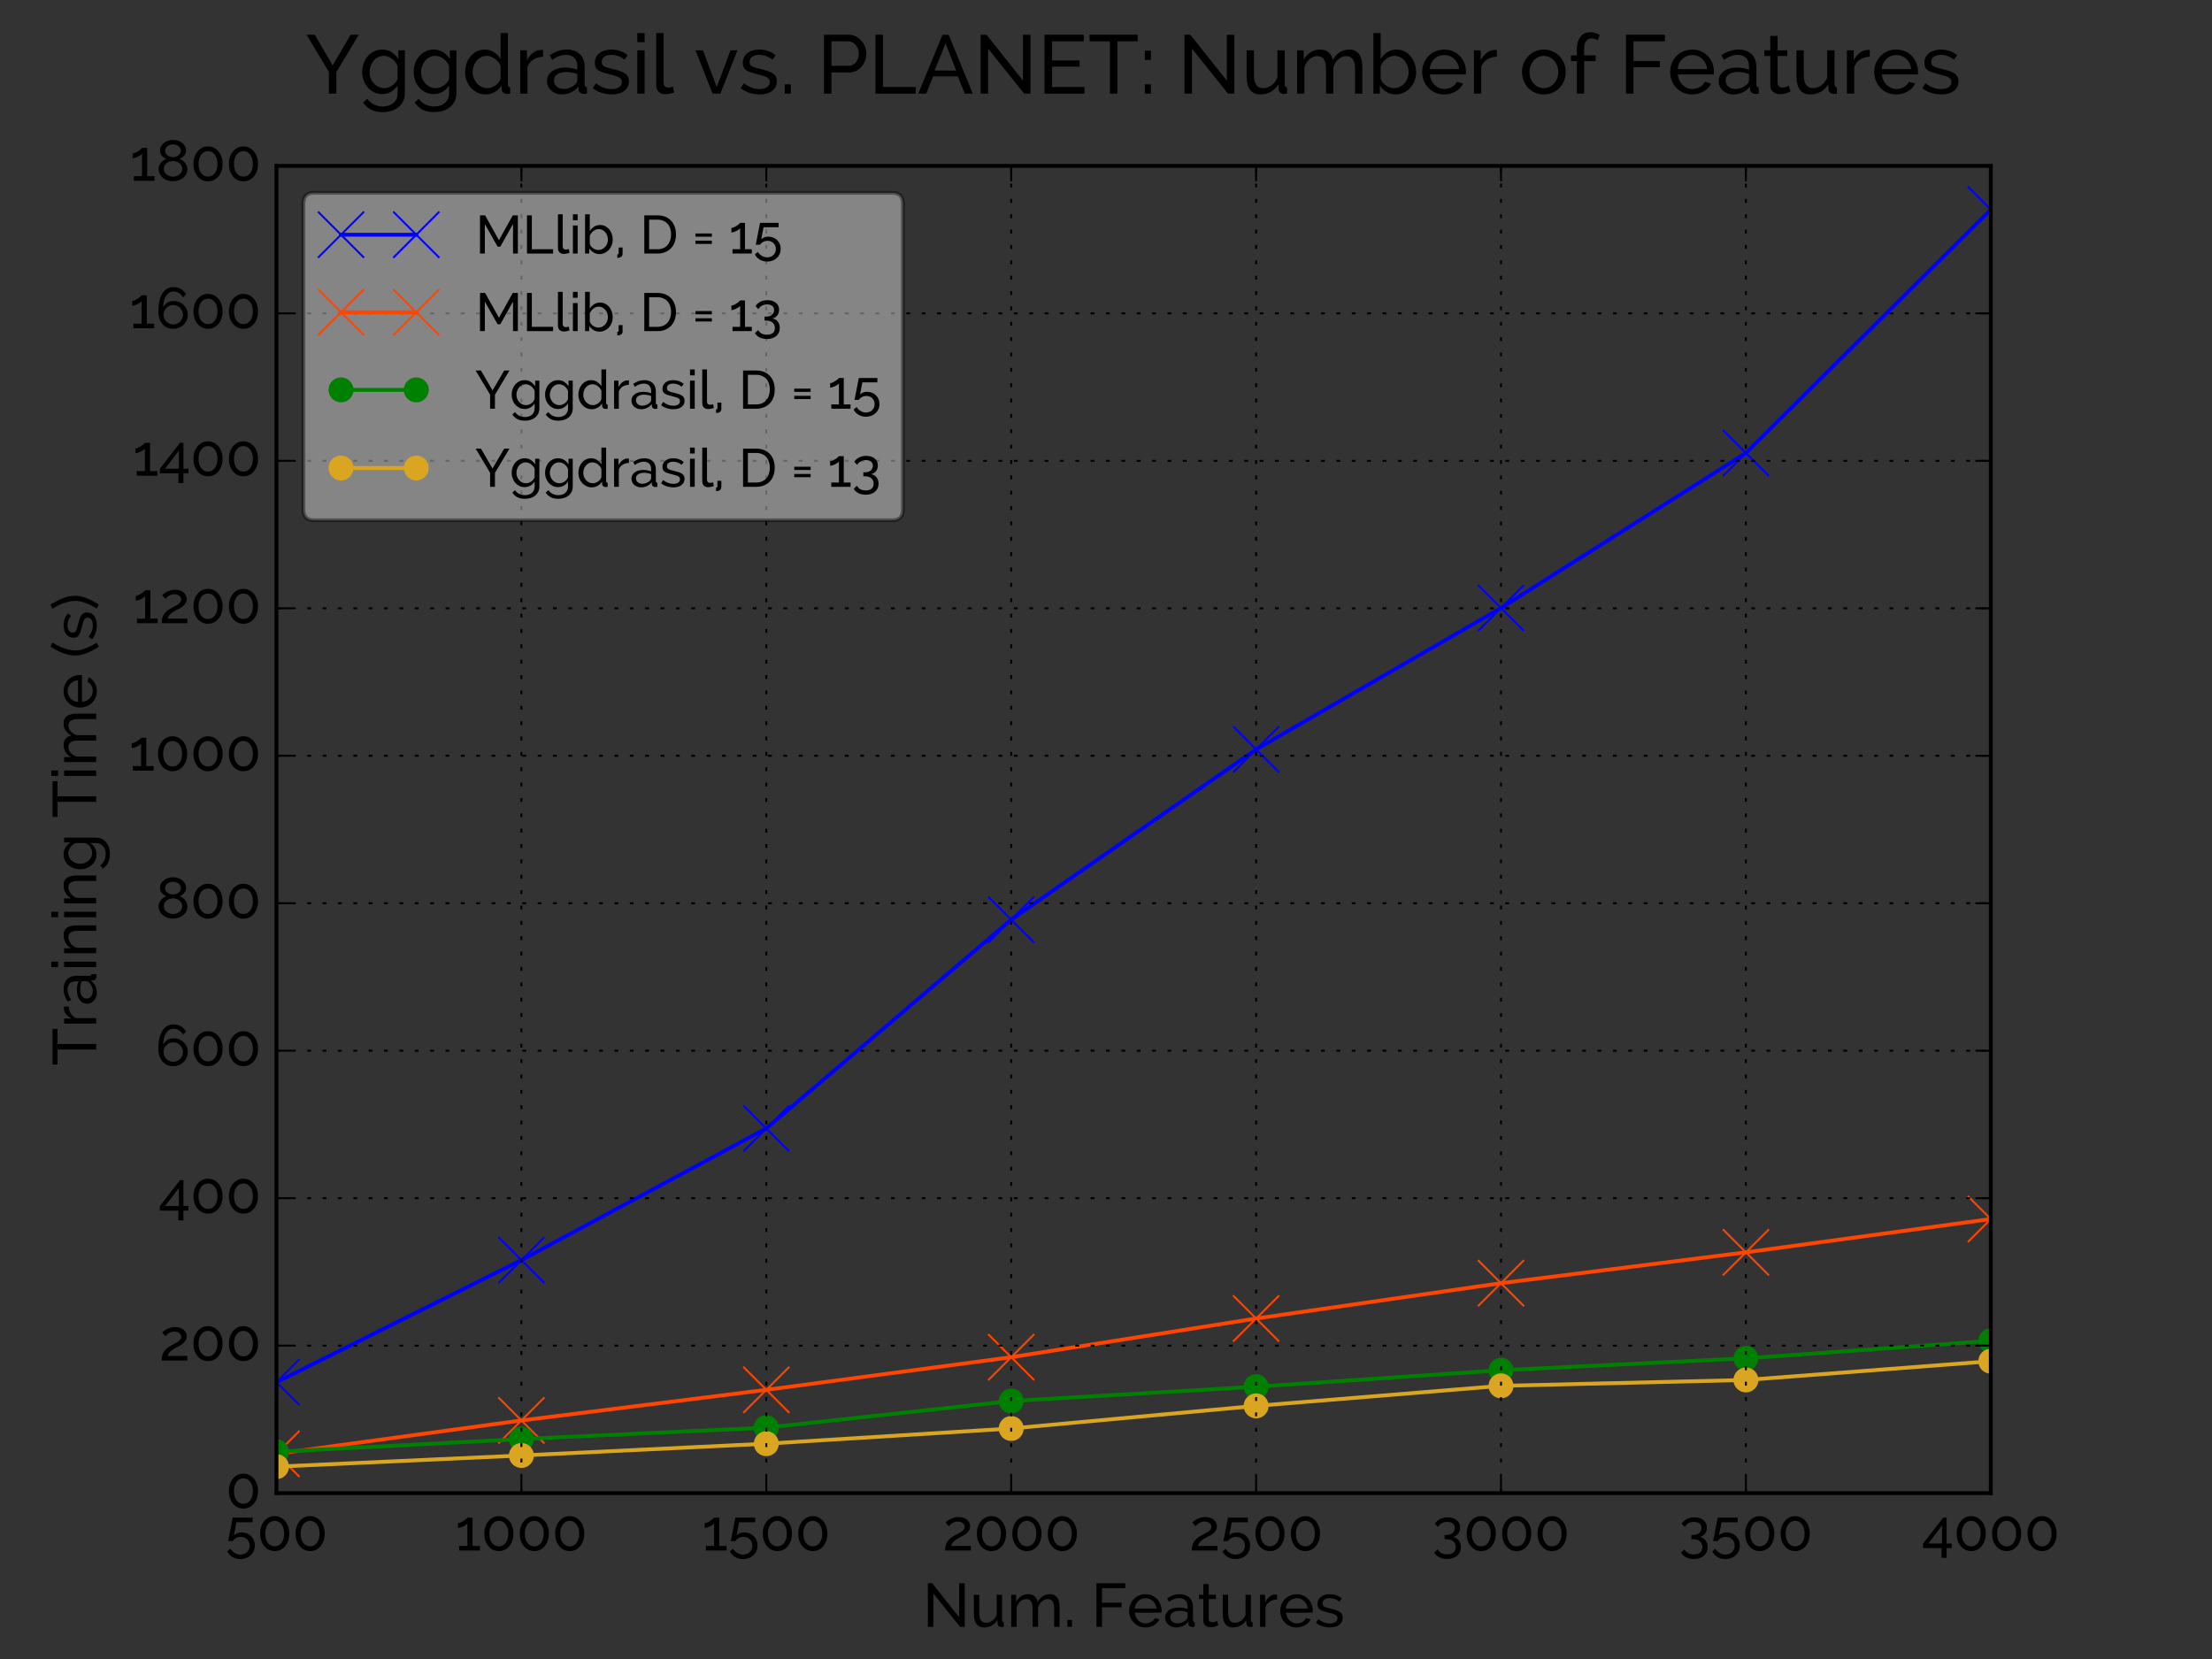 <?xml version="1.0" encoding="utf-8" standalone="no"?>
<!DOCTYPE svg PUBLIC "-//W3C//DTD SVG 1.1//EN"
  "http://www.w3.org/Graphics/SVG/1.1/DTD/svg11.dtd">
<!-- Created with matplotlib (http://matplotlib.org/) -->
<svg height="432pt" version="1.1" viewBox="0 0 576 432" width="576pt" xmlns="http://www.w3.org/2000/svg" xmlns:xlink="http://www.w3.org/1999/xlink">
 <rect x="0" y="0" width="576" height="432" fill="#333333" stroke="none"/>
 <defs>
  <style type="text/css">
*{stroke-linecap:butt;stroke-linejoin:round;stroke-miterlimit:100000;}
  </style>
 </defs>
 <g id="figure_1">
  <g id="patch_1">
   <path d="M 0 432 
L 576 432 
L 576 0 
L 0 0 
L 0 432 
z
" style="fill:none;"/>
  </g>
  <g id="axes_1">
   <g id="patch_2">
    <path d="M 72 388.8 
L 518.4 388.8 
L 518.4 43.2 
L 72 43.2 
L 72 388.8 
z
" style="fill:none;"/>
   </g>
   <g id="line2d_1">
    <path clip-path="url(#pf60389284f)" d="M 72 359.925 
L 135.771 328.137 
L 199.543 293.852 
L 263.314 239.477 
L 327.086 195.15 
L 390.857 158.325 
L 454.629 117.978 
L 518.4 54.578 
" style="fill:none;stroke:#0000ff;stroke-linecap:square;"/>
    <defs>
     <path d="M -6 6 
L 6 -6 
M -6 -6 
L 6 6 
" id="mcd3ffdb09c" style="stroke:#0000ff;stroke-width:0.5;"/>
    </defs>
    <g clip-path="url(#pf60389284f)">
     <use style="fill:#0000ff;stroke:#0000ff;stroke-width:0.5;" x="72.0" xlink:href="#mcd3ffdb09c" y="359.925"/>
     <use style="fill:#0000ff;stroke:#0000ff;stroke-width:0.5;" x="135.771" xlink:href="#mcd3ffdb09c" y="328.137"/>
     <use style="fill:#0000ff;stroke:#0000ff;stroke-width:0.5;" x="199.543" xlink:href="#mcd3ffdb09c" y="293.852"/>
     <use style="fill:#0000ff;stroke:#0000ff;stroke-width:0.5;" x="263.314" xlink:href="#mcd3ffdb09c" y="239.477"/>
     <use style="fill:#0000ff;stroke:#0000ff;stroke-width:0.5;" x="327.086" xlink:href="#mcd3ffdb09c" y="195.15"/>
     <use style="fill:#0000ff;stroke:#0000ff;stroke-width:0.5;" x="390.857" xlink:href="#mcd3ffdb09c" y="158.325"/>
     <use style="fill:#0000ff;stroke:#0000ff;stroke-width:0.5;" x="454.629" xlink:href="#mcd3ffdb09c" y="117.978"/>
     <use style="fill:#0000ff;stroke:#0000ff;stroke-width:0.5;" x="518.4" xlink:href="#mcd3ffdb09c" y="54.578"/>
    </g>
   </g>
   <g id="line2d_2">
    <path clip-path="url(#pf60389284f)" d="M 72 378.575 
L 135.771 369.881 
L 199.543 361.912 
L 263.314 353.41 
L 327.086 343.337 
L 390.857 334.134 
L 454.629 326.106 
L 518.4 317.435 
" style="fill:none;stroke:#ff4500;stroke-linecap:square;"/>
    <defs>
     <path d="M -6 6 
L 6 -6 
M -6 -6 
L 6 6 
" id="m620a446b67" style="stroke:#ff4500;stroke-width:0.5;"/>
    </defs>
    <g clip-path="url(#pf60389284f)">
     <use style="fill:#ff4500;stroke:#ff4500;stroke-width:0.5;" x="72.0" xlink:href="#m620a446b67" y="378.575"/>
     <use style="fill:#ff4500;stroke:#ff4500;stroke-width:0.5;" x="135.771" xlink:href="#m620a446b67" y="369.881"/>
     <use style="fill:#ff4500;stroke:#ff4500;stroke-width:0.5;" x="199.543" xlink:href="#m620a446b67" y="361.912"/>
     <use style="fill:#ff4500;stroke:#ff4500;stroke-width:0.5;" x="263.314" xlink:href="#m620a446b67" y="353.41"/>
     <use style="fill:#ff4500;stroke:#ff4500;stroke-width:0.5;" x="327.086" xlink:href="#m620a446b67" y="343.337"/>
     <use style="fill:#ff4500;stroke:#ff4500;stroke-width:0.5;" x="390.857" xlink:href="#m620a446b67" y="334.134"/>
     <use style="fill:#ff4500;stroke:#ff4500;stroke-width:0.5;" x="454.629" xlink:href="#m620a446b67" y="326.106"/>
     <use style="fill:#ff4500;stroke:#ff4500;stroke-width:0.5;" x="518.4" xlink:href="#m620a446b67" y="317.435"/>
    </g>
   </g>
   <g id="line2d_3">
    <path clip-path="url(#pf60389284f)" d="M 72 378.053 
L 135.771 374.723 
L 199.543 371.753 
L 263.314 364.828 
L 327.086 361.094 
L 390.857 356.81 
L 454.629 353.704 
L 518.4 349.159 
" style="fill:none;stroke:#008000;stroke-linecap:square;"/>
    <defs>
     <path d="M 0 3 
C 0.796 3 1.559 2.684 2.121 2.121 
C 2.684 1.559 3 0.796 3 0 
C 3 -0.796 2.684 -1.559 2.121 -2.121 
C 1.559 -2.684 0.796 -3 0 -3 
C -0.796 -3 -1.559 -2.684 -2.121 -2.121 
C -2.684 -1.559 -3 -0.796 -3 0 
C -3 0.796 -2.684 1.559 -2.121 2.121 
C -1.559 2.684 -0.796 3 0 3 
z
" id="m0e88050c70" style="stroke:#008000;stroke-width:0.5;"/>
    </defs>
    <g clip-path="url(#pf60389284f)">
     <use style="fill:#008000;stroke:#008000;stroke-width:0.5;" x="72.0" xlink:href="#m0e88050c70" y="378.053"/>
     <use style="fill:#008000;stroke:#008000;stroke-width:0.5;" x="135.771" xlink:href="#m0e88050c70" y="374.723"/>
     <use style="fill:#008000;stroke:#008000;stroke-width:0.5;" x="199.543" xlink:href="#m0e88050c70" y="371.753"/>
     <use style="fill:#008000;stroke:#008000;stroke-width:0.5;" x="263.314" xlink:href="#m0e88050c70" y="364.828"/>
     <use style="fill:#008000;stroke:#008000;stroke-width:0.5;" x="327.086" xlink:href="#m0e88050c70" y="361.094"/>
     <use style="fill:#008000;stroke:#008000;stroke-width:0.5;" x="390.857" xlink:href="#m0e88050c70" y="356.81"/>
     <use style="fill:#008000;stroke:#008000;stroke-width:0.5;" x="454.629" xlink:href="#m0e88050c70" y="353.704"/>
     <use style="fill:#008000;stroke:#008000;stroke-width:0.5;" x="518.4" xlink:href="#m0e88050c70" y="349.159"/>
    </g>
   </g>
   <g id="line2d_4">
    <path clip-path="url(#pf60389284f)" d="M 72 381.911 
L 135.771 379.002 
L 199.543 375.932 
L 263.314 371.975 
L 327.086 366.087 
L 390.857 360.871 
L 454.629 359.341 
L 518.4 354.456 
" style="fill:none;stroke:#daa520;stroke-linecap:square;"/>
    <defs>
     <path d="M 0 3 
C 0.796 3 1.559 2.684 2.121 2.121 
C 2.684 1.559 3 0.796 3 0 
C 3 -0.796 2.684 -1.559 2.121 -2.121 
C 1.559 -2.684 0.796 -3 0 -3 
C -0.796 -3 -1.559 -2.684 -2.121 -2.121 
C -2.684 -1.559 -3 -0.796 -3 0 
C -3 0.796 -2.684 1.559 -2.121 2.121 
C -1.559 2.684 -0.796 3 0 3 
z
" id="maddabbabf8" style="stroke:#daa520;stroke-width:0.5;"/>
    </defs>
    <g clip-path="url(#pf60389284f)">
     <use style="fill:#daa520;stroke:#daa520;stroke-width:0.5;" x="72.0" xlink:href="#maddabbabf8" y="381.911"/>
     <use style="fill:#daa520;stroke:#daa520;stroke-width:0.5;" x="135.771" xlink:href="#maddabbabf8" y="379.002"/>
     <use style="fill:#daa520;stroke:#daa520;stroke-width:0.5;" x="199.543" xlink:href="#maddabbabf8" y="375.932"/>
     <use style="fill:#daa520;stroke:#daa520;stroke-width:0.5;" x="263.314" xlink:href="#maddabbabf8" y="371.975"/>
     <use style="fill:#daa520;stroke:#daa520;stroke-width:0.5;" x="327.086" xlink:href="#maddabbabf8" y="366.087"/>
     <use style="fill:#daa520;stroke:#daa520;stroke-width:0.5;" x="390.857" xlink:href="#maddabbabf8" y="360.871"/>
     <use style="fill:#daa520;stroke:#daa520;stroke-width:0.5;" x="454.629" xlink:href="#maddabbabf8" y="359.341"/>
     <use style="fill:#daa520;stroke:#daa520;stroke-width:0.5;" x="518.4" xlink:href="#maddabbabf8" y="354.456"/>
    </g>
   </g>
   <g id="patch_3">
    <path d="M 72 43.2 
L 518.4 43.2 
" style="fill:none;stroke:#000000;stroke-linecap:square;stroke-linejoin:miter;"/>
   </g>
   <g id="patch_4">
    <path d="M 518.4 388.8 
L 518.4 43.2 
" style="fill:none;stroke:#000000;stroke-linecap:square;stroke-linejoin:miter;"/>
   </g>
   <g id="patch_5">
    <path d="M 72 388.8 
L 518.4 388.8 
" style="fill:none;stroke:#000000;stroke-linecap:square;stroke-linejoin:miter;"/>
   </g>
   <g id="patch_6">
    <path d="M 72 388.8 
L 72 43.2 
" style="fill:none;stroke:#000000;stroke-linecap:square;stroke-linejoin:miter;"/>
   </g>
   <g id="matplotlib.axis_1">
    <g id="xtick_1">
     <g id="line2d_5">
      <path clip-path="url(#pf60389284f)" d="M 72 388.8 
L 72 43.2 
" style="fill:none;stroke:#000000;stroke-dasharray:1,3;stroke-dashoffset:0.0;stroke-width:0.5;"/>
     </g>
     <g id="line2d_6">
      <defs>
       <path d="M 0 0 
L 0 -4 
" id="m6502f1a3f5" style="stroke:#000000;stroke-width:0.5;"/>
      </defs>
      <g>
       <use style="stroke:#000000;stroke-width:0.5;" x="72.0" xlink:href="#m6502f1a3f5" y="388.8"/>
      </g>
     </g>
     <g id="line2d_7">
      <defs>
       <path d="M 0 0 
L 0 4 
" id="m80c1561396" style="stroke:#000000;stroke-width:0.5;"/>
      </defs>
      <g>
       <use style="stroke:#000000;stroke-width:0.5;" x="72.0" xlink:href="#m80c1561396" y="43.2"/>
      </g>
     </g>
     <g id="text_1">
      <!-- 500 -->
      <defs>
       <path d="M 56.094 29.297 
Q 56.094 22.703 54.188 17.141 
Q 52.297 11.594 48.891 7.547 
Q 45.5 3.5 40.844 1.25 
Q 36.203 -1 30.797 -1 
Q 25.297 -1 20.641 1.25 
Q 16 3.5 12.641 7.547 
Q 9.297 11.594 7.391 17.141 
Q 5.5 22.703 5.5 29.297 
Q 5.5 35.906 7.391 41.453 
Q 9.297 47 12.641 51.047 
Q 16 55.094 20.641 57.391 
Q 25.297 59.703 30.797 59.703 
Q 36.203 59.703 40.844 57.391 
Q 45.5 55.094 48.891 51.047 
Q 52.297 47 54.188 41.453 
Q 56.094 35.906 56.094 29.297 
M 47.203 29.297 
Q 47.203 34.203 46 38.297 
Q 44.797 42.406 42.594 45.344 
Q 40.406 48.297 37.406 49.891 
Q 34.406 51.5 30.797 51.5 
Q 27.094 51.5 24.047 49.891 
Q 21 48.297 18.844 45.344 
Q 16.703 42.406 15.5 38.297 
Q 14.297 34.203 14.297 29.297 
Q 14.297 24.297 15.5 20.25 
Q 16.703 16.203 18.844 13.297 
Q 21 10.406 24.047 8.797 
Q 27.094 7.203 30.797 7.203 
Q 34.406 7.203 37.406 8.797 
Q 40.406 10.406 42.594 13.297 
Q 44.797 16.203 46 20.25 
Q 47.203 24.297 47.203 29.297 
" id="Raleway-Medium-30"/>
       <path d="M 28.297 31.406 
Q 33.203 31.406 37.453 29.75 
Q 41.703 28.094 44.797 25.094 
Q 47.906 22.094 49.703 17.891 
Q 51.5 13.703 51.5 8.703 
Q 51.5 3.406 49.547 -0.938 
Q 47.594 -5.297 44.188 -8.391 
Q 40.797 -11.5 36.188 -13.203 
Q 31.594 -14.906 26.406 -14.906 
Q 18.797 -14.906 12.688 -11.297 
Q 6.594 -7.703 3.5 -1.703 
L 9 3.094 
Q 11.797 -1.5 16.438 -4.297 
Q 21.094 -7.094 26.5 -7.094 
Q 29.906 -7.094 32.844 -5.938 
Q 35.797 -4.797 37.938 -2.75 
Q 40.094 -0.703 41.297 2.188 
Q 42.5 5.094 42.5 8.594 
Q 42.5 11.906 41.297 14.703 
Q 40.094 17.5 38.047 19.5 
Q 36 21.5 33.203 22.594 
Q 30.406 23.703 27.203 23.703 
Q 22.906 23.703 19.156 21.797 
Q 15.406 19.906 13 16.406 
L 5.094 16.406 
Q 5.203 16.906 5.594 18.953 
Q 6 21 6.594 23.953 
Q 7.203 26.906 7.891 30.5 
Q 8.594 34.094 9.297 37.797 
Q 11 46.406 13.094 57.094 
L 47.594 57.094 
L 47.594 49 
L 19.594 49 
L 15.297 26.406 
Q 17.5 28.703 20.797 30.047 
Q 24.094 31.406 28.297 31.406 
" id="Raleway-Medium-35"/>
      </defs>
      <g transform="translate(58.635 403.75)scale(0.15 -0.15)">
       <use xlink:href="#Raleway-Medium-35"/>
       <use x="55.2" xlink:href="#Raleway-Medium-30"/>
       <use x="116.7" xlink:href="#Raleway-Medium-30"/>
      </g>
     </g>
    </g>
    <g id="xtick_2">
     <g id="line2d_8">
      <path clip-path="url(#pf60389284f)" d="M 135.771 388.8 
L 135.771 43.2 
" style="fill:none;stroke:#000000;stroke-dasharray:1,3;stroke-dashoffset:0.0;stroke-width:0.5;"/>
     </g>
     <g id="line2d_9">
      <g>
       <use style="stroke:#000000;stroke-width:0.5;" x="135.771" xlink:href="#m6502f1a3f5" y="388.8"/>
      </g>
     </g>
     <g id="line2d_10">
      <g>
       <use style="stroke:#000000;stroke-width:0.5;" x="135.771" xlink:href="#m80c1561396" y="43.2"/>
      </g>
     </g>
     <g id="text_2">
      <!-- 1000 -->
      <defs>
       <path d="M 42.5 8 
L 42.5 0 
L 6.594 0 
L 6.594 8 
L 20.797 8 
L 20.797 47 
Q 19.906 45.797 18 44.438 
Q 16.094 43.094 13.75 41.938 
Q 11.406 40.797 8.906 40 
Q 6.406 39.203 4.5 39.203 
L 4.5 47.594 
Q 6.703 47.594 9.391 48.844 
Q 12.094 50.094 14.547 51.75 
Q 17 53.406 18.75 54.953 
Q 20.5 56.5 20.797 57.094 
L 29.797 57.094 
L 29.797 8 
z
" id="Raleway-Medium-31"/>
      </defs>
      <g transform="translate(118.581 403.75)scale(0.15 -0.15)">
       <use xlink:href="#Raleway-Medium-31"/>
       <use x="44.7" xlink:href="#Raleway-Medium-30"/>
       <use x="106.2" xlink:href="#Raleway-Medium-30"/>
       <use x="167.7" xlink:href="#Raleway-Medium-30"/>
      </g>
     </g>
    </g>
    <g id="xtick_3">
     <g id="line2d_11">
      <path clip-path="url(#pf60389284f)" d="M 199.543 388.8 
L 199.543 43.2 
" style="fill:none;stroke:#000000;stroke-dasharray:1,3;stroke-dashoffset:0.0;stroke-width:0.5;"/>
     </g>
     <g id="line2d_12">
      <g>
       <use style="stroke:#000000;stroke-width:0.5;" x="199.543" xlink:href="#m6502f1a3f5" y="388.8"/>
      </g>
     </g>
     <g id="line2d_13">
      <g>
       <use style="stroke:#000000;stroke-width:0.5;" x="199.543" xlink:href="#m80c1561396" y="43.2"/>
      </g>
     </g>
     <g id="text_3">
      <!-- 1500 -->
      <g transform="translate(182.825 403.75)scale(0.15 -0.15)">
       <use xlink:href="#Raleway-Medium-31"/>
       <use x="44.7" xlink:href="#Raleway-Medium-35"/>
       <use x="99.9" xlink:href="#Raleway-Medium-30"/>
       <use x="161.4" xlink:href="#Raleway-Medium-30"/>
      </g>
     </g>
    </g>
    <g id="xtick_4">
     <g id="line2d_14">
      <path clip-path="url(#pf60389284f)" d="M 263.314 388.8 
L 263.314 43.2 
" style="fill:none;stroke:#000000;stroke-dasharray:1,3;stroke-dashoffset:0.0;stroke-width:0.5;"/>
     </g>
     <g id="line2d_15">
      <g>
       <use style="stroke:#000000;stroke-width:0.5;" x="263.314" xlink:href="#m6502f1a3f5" y="388.8"/>
      </g>
     </g>
     <g id="line2d_16">
      <g>
       <use style="stroke:#000000;stroke-width:0.5;" x="263.314" xlink:href="#m80c1561396" y="43.2"/>
      </g>
     </g>
     <g id="text_4">
      <!-- 2000 -->
      <defs>
       <path d="M 4.797 0 
Q 4.797 4 5.438 7.5 
Q 6.094 11 7.891 14.203 
Q 9.703 17.406 12.844 20.297 
Q 16 23.203 21.094 26.094 
Q 24.094 27.703 27.188 29.25 
Q 30.297 30.797 32.844 32.547 
Q 35.406 34.297 37.047 36.297 
Q 38.703 38.297 38.703 41 
Q 38.703 42.703 37.891 44.391 
Q 37.094 46.094 35.594 47.391 
Q 34.094 48.703 31.844 49.5 
Q 29.594 50.297 26.703 50.297 
Q 23.703 50.297 21.25 49.438 
Q 18.797 48.594 16.891 47.344 
Q 15 46.094 13.594 44.688 
Q 12.203 43.297 11.297 42.203 
L 5.594 48.594 
Q 6.406 49.5 8.297 51.047 
Q 10.203 52.594 13.094 54.188 
Q 16 55.797 19.797 56.938 
Q 23.594 58.094 28.297 58.094 
Q 32.906 58.094 36.594 56.844 
Q 40.297 55.594 42.844 53.391 
Q 45.406 51.203 46.797 48.25 
Q 48.203 45.297 48.203 42 
Q 48.203 38.094 46.5 35.188 
Q 44.797 32.297 42.344 30.094 
Q 39.906 27.906 37.094 26.344 
Q 34.297 24.797 32.094 23.703 
Q 29.906 22.594 27.156 21.047 
Q 24.406 19.5 21.906 17.547 
Q 19.406 15.594 17.547 13.188 
Q 15.703 10.797 15.203 8 
L 49.297 8 
L 49.297 0 
z
" id="Raleway-Medium-32"/>
      </defs>
      <g transform="translate(245.396 403.75)scale(0.15 -0.15)">
       <use xlink:href="#Raleway-Medium-32"/>
       <use x="54.4" xlink:href="#Raleway-Medium-30"/>
       <use x="115.9" xlink:href="#Raleway-Medium-30"/>
       <use x="177.4" xlink:href="#Raleway-Medium-30"/>
      </g>
     </g>
    </g>
    <g id="xtick_5">
     <g id="line2d_17">
      <path clip-path="url(#pf60389284f)" d="M 327.086 388.8 
L 327.086 43.2 
" style="fill:none;stroke:#000000;stroke-dasharray:1,3;stroke-dashoffset:0.0;stroke-width:0.5;"/>
     </g>
     <g id="line2d_18">
      <g>
       <use style="stroke:#000000;stroke-width:0.5;" x="327.086" xlink:href="#m6502f1a3f5" y="388.8"/>
      </g>
     </g>
     <g id="line2d_19">
      <g>
       <use style="stroke:#000000;stroke-width:0.5;" x="327.086" xlink:href="#m80c1561396" y="43.2"/>
      </g>
     </g>
     <g id="text_5">
      <!-- 2500 -->
      <g transform="translate(309.64 403.75)scale(0.15 -0.15)">
       <use xlink:href="#Raleway-Medium-32"/>
       <use x="54.4" xlink:href="#Raleway-Medium-35"/>
       <use x="109.6" xlink:href="#Raleway-Medium-30"/>
       <use x="171.1" xlink:href="#Raleway-Medium-30"/>
      </g>
     </g>
    </g>
    <g id="xtick_6">
     <g id="line2d_20">
      <path clip-path="url(#pf60389284f)" d="M 390.857 388.8 
L 390.857 43.2 
" style="fill:none;stroke:#000000;stroke-dasharray:1,3;stroke-dashoffset:0.0;stroke-width:0.5;"/>
     </g>
     <g id="line2d_21">
      <g>
       <use style="stroke:#000000;stroke-width:0.5;" x="390.857" xlink:href="#m6502f1a3f5" y="388.8"/>
      </g>
     </g>
     <g id="line2d_22">
      <g>
       <use style="stroke:#000000;stroke-width:0.5;" x="390.857" xlink:href="#m80c1561396" y="43.2"/>
      </g>
     </g>
     <g id="text_6">
      <!-- 3000 -->
      <defs>
       <path d="M 35.906 23.594 
Q 42.297 22.5 46.047 17.703 
Q 49.797 12.906 49.797 5.797 
Q 49.797 1.203 48.094 -2.594 
Q 46.406 -6.406 43.25 -9.094 
Q 40.094 -11.797 35.688 -13.25 
Q 31.297 -14.703 25.906 -14.703 
Q 18.297 -14.703 12.547 -11.844 
Q 6.797 -9 3.594 -3.797 
L 9.5 2.094 
Q 11.797 -2 15.688 -4.344 
Q 19.594 -6.703 25.906 -6.703 
Q 32.797 -6.703 36.75 -3.594 
Q 40.703 -0.5 40.703 5.797 
Q 40.703 12.094 36.453 15.844 
Q 32.203 19.594 24.094 19.594 
L 21.5 19.594 
L 21.5 27 
L 24.297 27 
Q 31.5 27 35.344 30.453 
Q 39.203 33.906 39.203 39.203 
Q 39.203 44.5 35.5 47.094 
Q 31.797 49.703 26.203 49.703 
Q 20.703 49.703 16.547 47.344 
Q 12.406 45 10.094 40.797 
L 4.703 46.406 
Q 6 48.906 8.25 50.953 
Q 10.5 53 13.453 54.5 
Q 16.406 56 19.844 56.797 
Q 23.297 57.594 27.094 57.594 
Q 31.797 57.594 35.75 56.297 
Q 39.703 55 42.547 52.703 
Q 45.406 50.406 46.953 47.094 
Q 48.5 43.797 48.5 39.797 
Q 48.5 36.797 47.641 34.094 
Q 46.797 31.406 45.141 29.203 
Q 43.5 27 41.141 25.547 
Q 38.797 24.094 35.906 23.594 
" id="Raleway-Medium-33"/>
      </defs>
      <g transform="translate(372.947 403.75)scale(0.15 -0.15)">
       <use xlink:href="#Raleway-Medium-33"/>
       <use x="54.3" xlink:href="#Raleway-Medium-30"/>
       <use x="115.8" xlink:href="#Raleway-Medium-30"/>
       <use x="177.3" xlink:href="#Raleway-Medium-30"/>
      </g>
     </g>
    </g>
    <g id="xtick_7">
     <g id="line2d_23">
      <path clip-path="url(#pf60389284f)" d="M 454.629 388.8 
L 454.629 43.2 
" style="fill:none;stroke:#000000;stroke-dasharray:1,3;stroke-dashoffset:0.0;stroke-width:0.5;"/>
     </g>
     <g id="line2d_24">
      <g>
       <use style="stroke:#000000;stroke-width:0.5;" x="454.629" xlink:href="#m6502f1a3f5" y="388.8"/>
      </g>
     </g>
     <g id="line2d_25">
      <g>
       <use style="stroke:#000000;stroke-width:0.5;" x="454.629" xlink:href="#m80c1561396" y="43.2"/>
      </g>
     </g>
     <g id="text_7">
      <!-- 3500 -->
      <g transform="translate(437.191 403.75)scale(0.15 -0.15)">
       <use xlink:href="#Raleway-Medium-33"/>
       <use x="54.3" xlink:href="#Raleway-Medium-35"/>
       <use x="109.5" xlink:href="#Raleway-Medium-30"/>
       <use x="171" xlink:href="#Raleway-Medium-30"/>
      </g>
     </g>
    </g>
    <g id="xtick_8">
     <g id="line2d_26">
      <path clip-path="url(#pf60389284f)" d="M 518.4 388.8 
L 518.4 43.2 
" style="fill:none;stroke:#000000;stroke-dasharray:1,3;stroke-dashoffset:0.0;stroke-width:0.5;"/>
     </g>
     <g id="line2d_27">
      <g>
       <use style="stroke:#000000;stroke-width:0.5;" x="518.4" xlink:href="#m6502f1a3f5" y="388.8"/>
      </g>
     </g>
     <g id="line2d_28">
      <g>
       <use style="stroke:#000000;stroke-width:0.5;" x="518.4" xlink:href="#m80c1561396" y="43.2"/>
      </g>
     </g>
     <g id="text_8">
      <!-- 4000 -->
      <defs>
       <path d="M 34.203 -12.703 
L 34.203 4.203 
L 2.094 4.203 
L 2.094 12 
L 37 57.094 
L 43 57.094 
L 43 12.203 
L 51.797 12.203 
L 51.797 4.203 
L 43 4.203 
L 43 -12.703 
z
M 11.203 12.203 
L 35.094 12.203 
L 35.094 43.5 
z
" id="Raleway-Medium-34"/>
      </defs>
      <g transform="translate(500.445 403.75)scale(0.15 -0.15)">
       <use xlink:href="#Raleway-Medium-34"/>
       <use x="54.9" xlink:href="#Raleway-Medium-30"/>
       <use x="116.4" xlink:href="#Raleway-Medium-30"/>
       <use x="177.9" xlink:href="#Raleway-Medium-30"/>
      </g>
     </g>
    </g>
    <g id="text_9">
     <!-- Num. Features -->
     <defs>
      <path d="M 6.297 0 
L 6.297 11.203 
L 13.703 11.203 
L 13.703 0 
z
" id="Raleway-Medium-2e"/>
      <path d="M 8.5 0 
L 8.5 71 
L 55.406 71 
L 55.406 63 
L 17.5 63 
L 17.5 39.297 
L 49.406 39.297 
L 49.406 31.797 
L 17.5 31.797 
L 17.5 0 
z
" id="Raleway-Medium-46"/>
      <path d="M 85.594 0 
L 76.797 0 
L 76.797 29.203 
Q 76.797 37.406 74.141 41.297 
Q 71.5 45.203 66.297 45.203 
Q 60.906 45.203 56.656 41.344 
Q 52.406 37.5 50.594 31.406 
L 50.594 0 
L 41.797 0 
L 41.797 29.203 
Q 41.797 37.594 39.188 41.391 
Q 36.594 45.203 31.406 45.203 
Q 26.094 45.203 21.797 41.453 
Q 17.5 37.703 15.703 31.5 
L 15.703 0 
L 6.906 0 
L 6.906 52.203 
L 14.906 52.203 
L 14.906 41 
Q 18.094 46.797 23.188 49.938 
Q 28.297 53.094 34.703 53.094 
Q 41.297 53.094 45.141 49.547 
Q 49 46 49.906 40.406 
Q 56.906 53.094 69.797 53.094 
Q 74.297 53.094 77.344 51.438 
Q 80.406 49.797 82.203 46.844 
Q 84 43.906 84.797 39.906 
Q 85.594 35.906 85.594 31.203 
z
" id="Raleway-Medium-6d"/>
      <path id="Raleway-Medium-20"/>
      <path d="M 34.5 44.5 
Q 27.906 44.297 22.844 41.094 
Q 17.797 37.906 15.703 32.203 
L 15.703 0 
L 6.906 0 
L 6.906 52.203 
L 15.094 52.203 
L 15.094 40.094 
Q 17.797 45.5 22.188 49.047 
Q 26.594 52.594 31.594 52.594 
Q 32.594 52.594 33.297 52.594 
Q 34 52.594 34.5 52.5 
z
" id="Raleway-Medium-72"/>
      <path d="M 17.5 54.203 
L 17.5 0 
L 8.5 0 
L 8.5 71 
L 15.5 71 
L 59.5 15.703 
L 59.5 70.906 
L 68.5 70.906 
L 68.5 0 
L 60.906 0 
z
" id="Raleway-Medium-4e"/>
      <path d="M 30.203 -1 
Q 24.297 -1 19.391 1.141 
Q 14.5 3.297 11 7 
Q 7.5 10.703 5.547 15.641 
Q 3.594 20.594 3.594 26.094 
Q 3.594 31.594 5.547 36.5 
Q 7.5 41.406 11.047 45.094 
Q 14.594 48.797 19.5 50.938 
Q 24.406 53.094 30.297 53.094 
Q 36.203 53.094 41.047 50.891 
Q 45.906 48.703 49.297 45.047 
Q 52.703 41.406 54.547 36.547 
Q 56.406 31.703 56.406 26.5 
Q 56.406 25.406 56.344 24.5 
Q 56.297 23.594 56.203 23.094 
L 12.906 23.094 
Q 13.203 19.203 14.703 16 
Q 16.203 12.797 18.594 10.5 
Q 21 8.203 24.047 6.891 
Q 27.094 5.594 30.5 5.594 
Q 32.906 5.594 35.203 6.25 
Q 37.5 6.906 39.5 8 
Q 41.5 9.094 43.047 10.688 
Q 44.594 12.297 45.406 14.297 
L 53 12.203 
Q 51.703 9.297 49.453 6.891 
Q 47.203 4.5 44.25 2.75 
Q 41.297 1 37.688 0 
Q 34.094 -1 30.203 -1 
M 48.094 29.594 
Q 47.797 33.297 46.25 36.438 
Q 44.703 39.594 42.344 41.797 
Q 40 44 36.891 45.25 
Q 33.797 46.5 30.297 46.5 
Q 26.797 46.5 23.688 45.25 
Q 20.594 44 18.25 41.75 
Q 15.906 39.5 14.453 36.391 
Q 13 33.297 12.703 29.594 
z
" id="Raleway-Medium-65"/>
      <path d="M 34 2.594 
Q 33.203 2.203 31.891 1.641 
Q 30.594 1.094 28.938 0.547 
Q 27.297 0 25.344 -0.344 
Q 23.406 -0.703 21.297 -0.703 
Q 16.5 -0.703 13 1.938 
Q 9.5 4.594 9.5 10.203 
L 9.5 45.297 
L 2.406 45.297 
L 2.406 52.203 
L 9.5 52.203 
L 9.5 69.594 
L 18.297 69.594 
L 18.297 52.203 
L 30 52.203 
L 30 45.297 
L 18.297 45.297 
L 18.297 12.906 
Q 18.5 10 20.203 8.703 
Q 21.906 7.406 24.203 7.406 
Q 26.797 7.406 28.938 8.25 
Q 31.094 9.094 31.906 9.594 
z
" id="Raleway-Medium-74"/>
      <path d="M 23 -1 
Q 14.797 -1 10.594 4.5 
Q 6.406 10 6.406 20.906 
L 6.406 52.203 
L 15.203 52.203 
L 15.203 22.594 
Q 15.203 6.594 26.297 6.594 
Q 31.703 6.594 36.453 10.047 
Q 41.203 13.5 43.5 19.5 
L 43.5 52.203 
L 52.297 52.203 
L 52.297 10.797 
Q 52.297 7.703 55.094 7.594 
L 55.094 0 
Q 54 -0.203 53.141 -0.297 
Q 52.297 -0.406 51.594 -0.406 
Q 48.594 -0.406 46.891 1.047 
Q 45.203 2.5 45 4.906 
L 44.703 11.203 
Q 41.203 5.297 35.5 2.141 
Q 29.797 -1 23 -1 
" id="Raleway-Medium-75"/>
      <path d="M 21 -1 
Q 17.094 -1 13.797 0.25 
Q 10.5 1.5 8.094 3.641 
Q 5.703 5.797 4.344 8.75 
Q 3 11.703 3 15 
Q 3 18.703 4.594 21.75 
Q 6.203 24.797 9.141 26.938 
Q 12.094 29.094 16.141 30.25 
Q 20.203 31.406 25 31.406 
Q 28.797 31.406 32.688 30.703 
Q 36.594 30 39.594 28.797 
L 39.594 33 
Q 39.594 39.406 36 43.047 
Q 32.406 46.703 25.797 46.703 
Q 17.906 46.703 9.203 40.594 
L 6.297 46.297 
Q 11.406 49.703 16.406 51.391 
Q 21.406 53.094 26.797 53.094 
Q 36.797 53.094 42.594 47.594 
Q 48.406 42.094 48.406 32.094 
L 48.406 10.797 
Q 48.406 7.703 51.203 7.594 
L 51.203 0 
Q 50.203 -0.203 49.297 -0.297 
Q 48.406 -0.406 47.594 -0.406 
Q 45.406 -0.406 43.297 0.797 
Q 41.203 2 41 4.906 
L 40.797 8.594 
Q 39 6.203 36.703 4.391 
Q 34.406 2.594 31.797 1.391 
Q 29.203 0.203 26.453 -0.391 
Q 23.703 -1 21 -1 
M 23.203 5.594 
Q 27.406 5.594 31.406 7.391 
Q 35.406 9.203 37.703 11.797 
Q 39.594 14 39.594 15.906 
L 39.594 23.594 
Q 36.5 24.797 33.047 25.438 
Q 29.594 26.094 26.406 26.094 
Q 19.594 26.094 15.5 23.344 
Q 11.406 20.594 11.406 15.797 
Q 11.406 13.797 12.203 11.938 
Q 13 10.094 14.5 8.688 
Q 16 7.297 18.203 6.438 
Q 20.406 5.594 23.203 5.594 
" id="Raleway-Medium-61"/>
      <path d="M 25.406 -1 
Q 19.094 -1 13 0.953 
Q 6.906 2.906 2.5 6.594 
L 6.297 12.5 
Q 10.906 9 15.5 7.25 
Q 20.094 5.5 25.203 5.5 
Q 30.906 5.5 34.25 7.75 
Q 37.594 10 37.594 14.094 
Q 37.594 16 36.688 17.344 
Q 35.797 18.703 34 19.703 
Q 32.203 20.703 29.391 21.5 
Q 26.594 22.297 22.906 23.203 
Q 18.203 24.406 14.797 25.5 
Q 11.406 26.594 9.203 28.094 
Q 7 29.594 6 31.688 
Q 5 33.797 5 36.906 
Q 5 40.797 6.547 43.844 
Q 8.094 46.906 10.797 48.953 
Q 13.5 51 17.141 52.047 
Q 20.797 53.094 25 53.094 
Q 30.906 53.094 36 51.188 
Q 41.094 49.297 44.594 46.203 
L 40.594 40.906 
Q 37.297 43.797 33.188 45.25 
Q 29.094 46.703 24.797 46.703 
Q 20 46.703 16.641 44.641 
Q 13.297 42.594 13.297 38.094 
Q 13.297 36.297 13.938 35.094 
Q 14.594 33.906 16.094 33 
Q 17.594 32.094 19.938 31.391 
Q 22.297 30.703 25.594 29.906 
Q 30.797 28.703 34.641 27.453 
Q 38.5 26.203 41.047 24.5 
Q 43.594 22.797 44.844 20.5 
Q 46.094 18.203 46.094 14.906 
Q 46.094 7.594 40.5 3.297 
Q 34.906 -1 25.406 -1 
" id="Raleway-Medium-73"/>
     </defs>
     <g transform="translate(240.25 423.625)scale(0.16 -0.16)">
      <use xlink:href="#Raleway-Medium-4e"/>
      <use x="77" xlink:href="#Raleway-Medium-75"/>
      <use x="137.3" xlink:href="#Raleway-Medium-6d"/>
      <use x="229.3" xlink:href="#Raleway-Medium-2e"/>
      <use x="249.3" xlink:href="#Raleway-Medium-20"/>
      <use x="274.4" xlink:href="#Raleway-Medium-46"/>
      <use x="332.5" xlink:href="#Raleway-Medium-65"/>
      <use x="391.6" xlink:href="#Raleway-Medium-61"/>
      <use x="447.3" xlink:href="#Raleway-Medium-74"/>
      <use x="482" xlink:href="#Raleway-Medium-75"/>
      <use x="542.3" xlink:href="#Raleway-Medium-72"/>
      <use x="578.5" xlink:href="#Raleway-Medium-65"/>
      <use x="637.6" xlink:href="#Raleway-Medium-73"/>
     </g>
    </g>
   </g>
   <g id="matplotlib.axis_2">
    <g id="ytick_1">
     <g id="line2d_29">
      <path clip-path="url(#pf60389284f)" d="M 72 388.8 
L 518.4 388.8 
" style="fill:none;stroke:#000000;stroke-dasharray:1,3;stroke-dashoffset:0.0;stroke-width:0.5;"/>
     </g>
     <g id="line2d_30">
      <defs>
       <path d="M 0 0 
L 4 0 
" id="m6b18f371de" style="stroke:#000000;stroke-width:0.5;"/>
      </defs>
      <g>
       <use style="stroke:#000000;stroke-width:0.5;" x="72.0" xlink:href="#m6b18f371de" y="388.8"/>
      </g>
     </g>
     <g id="line2d_31">
      <defs>
       <path d="M 0 0 
L -4 0 
" id="m3cdedfb073" style="stroke:#000000;stroke-width:0.5;"/>
      </defs>
      <g>
       <use style="stroke:#000000;stroke-width:0.5;" x="518.4" xlink:href="#m3cdedfb073" y="388.8"/>
      </g>
     </g>
     <g id="text_10">
      <!-- 0 -->
      <g transform="translate(58.775 392.678)scale(0.15 -0.15)">
       <use xlink:href="#Raleway-Medium-30"/>
      </g>
     </g>
    </g>
    <g id="ytick_2">
     <g id="line2d_32">
      <path clip-path="url(#pf60389284f)" d="M 72 350.4 
L 518.4 350.4 
" style="fill:none;stroke:#000000;stroke-dasharray:1,3;stroke-dashoffset:0.0;stroke-width:0.5;"/>
     </g>
     <g id="line2d_33">
      <g>
       <use style="stroke:#000000;stroke-width:0.5;" x="72.0" xlink:href="#m6b18f371de" y="350.4"/>
      </g>
     </g>
     <g id="line2d_34">
      <g>
       <use style="stroke:#000000;stroke-width:0.5;" x="518.4" xlink:href="#m3cdedfb073" y="350.4"/>
      </g>
     </g>
     <g id="text_11">
      <!-- 200 -->
      <g transform="translate(41.389 354.278)scale(0.15 -0.15)">
       <use xlink:href="#Raleway-Medium-32"/>
       <use x="54.4" xlink:href="#Raleway-Medium-30"/>
       <use x="115.9" xlink:href="#Raleway-Medium-30"/>
      </g>
     </g>
    </g>
    <g id="ytick_3">
     <g id="line2d_35">
      <path clip-path="url(#pf60389284f)" d="M 72 312 
L 518.4 312 
" style="fill:none;stroke:#000000;stroke-dasharray:1,3;stroke-dashoffset:0.0;stroke-width:0.5;"/>
     </g>
     <g id="line2d_36">
      <g>
       <use style="stroke:#000000;stroke-width:0.5;" x="72.0" xlink:href="#m6b18f371de" y="312.0"/>
      </g>
     </g>
     <g id="line2d_37">
      <g>
       <use style="stroke:#000000;stroke-width:0.5;" x="518.4" xlink:href="#m3cdedfb073" y="312.0"/>
      </g>
     </g>
     <g id="text_12">
      <!-- 400 -->
      <g transform="translate(41.314 315.878)scale(0.15 -0.15)">
       <use xlink:href="#Raleway-Medium-34"/>
       <use x="54.9" xlink:href="#Raleway-Medium-30"/>
       <use x="116.4" xlink:href="#Raleway-Medium-30"/>
      </g>
     </g>
    </g>
    <g id="ytick_4">
     <g id="line2d_38">
      <path clip-path="url(#pf60389284f)" d="M 72 273.6 
L 518.4 273.6 
" style="fill:none;stroke:#000000;stroke-dasharray:1,3;stroke-dashoffset:0.0;stroke-width:0.5;"/>
     </g>
     <g id="line2d_39">
      <g>
       <use style="stroke:#000000;stroke-width:0.5;" x="72.0" xlink:href="#m6b18f371de" y="273.6"/>
      </g>
     </g>
     <g id="line2d_40">
      <g>
       <use style="stroke:#000000;stroke-width:0.5;" x="518.4" xlink:href="#m3cdedfb073" y="273.6"/>
      </g>
     </g>
     <g id="text_13">
      <!-- 600 -->
      <defs>
       <path d="M 56.297 23.5 
Q 56.297 18.406 54.344 13.953 
Q 52.406 9.5 48.953 6.141 
Q 45.5 2.797 40.891 0.891 
Q 36.297 -1 30.906 -1 
Q 25.203 -1 20.453 1.094 
Q 15.703 3.203 12.297 7.141 
Q 8.906 11.094 7.047 16.75 
Q 5.203 22.406 5.203 29.594 
Q 5.203 40.094 7.094 47.938 
Q 9 55.797 12.5 61.047 
Q 16 66.297 20.891 68.891 
Q 25.797 71.5 31.797 71.5 
Q 38.703 71.5 44.344 68.203 
Q 50 64.906 53.203 58.906 
L 47.797 53.594 
Q 45.594 58.297 41.297 61.047 
Q 37 63.797 31.703 63.797 
Q 27.594 63.797 24.297 61.938 
Q 21 60.094 18.594 56.5 
Q 16.203 52.906 14.891 47.75 
Q 13.594 42.594 13.5 36 
Q 15.703 41.203 20.594 44.297 
Q 25.5 47.406 31.797 47.406 
Q 36.906 47.406 41.406 45.547 
Q 45.906 43.703 49.203 40.453 
Q 52.5 37.203 54.391 32.844 
Q 56.297 28.5 56.297 23.5 
M 31 6.594 
Q 34.406 6.594 37.5 7.938 
Q 40.594 9.297 42.891 11.594 
Q 45.203 13.906 46.547 16.953 
Q 47.906 20 47.906 23.5 
Q 47.906 26.906 46.547 30 
Q 45.203 33.094 42.891 35.344 
Q 40.594 37.594 37.5 38.938 
Q 34.406 40.297 31 40.297 
Q 27.5 40.297 24.453 38.938 
Q 21.406 37.594 19.094 35.344 
Q 16.797 33.094 15.438 30 
Q 14.094 26.906 14.094 23.5 
Q 14.094 20 15.438 16.953 
Q 16.797 13.906 19.094 11.594 
Q 21.406 9.297 24.453 7.938 
Q 27.5 6.594 31 6.594 
" id="Raleway-Medium-36"/>
      </defs>
      <g transform="translate(40.461 277.478)scale(0.15 -0.15)">
       <use xlink:href="#Raleway-Medium-36"/>
       <use x="60.6" xlink:href="#Raleway-Medium-30"/>
       <use x="122.1" xlink:href="#Raleway-Medium-30"/>
      </g>
     </g>
    </g>
    <g id="ytick_5">
     <g id="line2d_41">
      <path clip-path="url(#pf60389284f)" d="M 72 235.2 
L 518.4 235.2 
" style="fill:none;stroke:#000000;stroke-dasharray:1,3;stroke-dashoffset:0.0;stroke-width:0.5;"/>
     </g>
     <g id="line2d_42">
      <g>
       <use style="stroke:#000000;stroke-width:0.5;" x="72.0" xlink:href="#m6b18f371de" y="235.2"/>
      </g>
     </g>
     <g id="line2d_43">
      <g>
       <use style="stroke:#000000;stroke-width:0.5;" x="518.4" xlink:href="#m3cdedfb073" y="235.2"/>
      </g>
     </g>
     <g id="text_14">
      <!-- 800 -->
      <defs>
       <path d="M 54.906 20.094 
Q 54.906 15.297 52.844 11.438 
Q 50.797 7.594 47.344 4.891 
Q 43.906 2.203 39.344 0.703 
Q 34.797 -0.797 29.703 -0.797 
Q 24.406 -0.797 19.844 0.844 
Q 15.297 2.5 12 5.344 
Q 8.703 8.203 6.797 12.094 
Q 4.906 16 4.906 20.5 
Q 4.906 23.797 6.094 26.594 
Q 7.297 29.406 9.141 31.594 
Q 11 33.797 13.391 35.438 
Q 15.797 37.094 18.203 38 
Q 16 38.906 14 40.344 
Q 12 41.797 10.5 43.641 
Q 9 45.5 8.141 47.703 
Q 7.297 49.906 7.297 52.406 
Q 7.297 56.906 9.344 60.344 
Q 11.406 63.797 14.656 66.188 
Q 17.906 68.594 21.906 69.797 
Q 25.906 71 29.906 71 
Q 33.906 71 37.953 69.797 
Q 42 68.594 45.25 66.25 
Q 48.5 63.906 50.547 60.453 
Q 52.594 57 52.594 52.5 
Q 52.594 47.5 49.297 43.703 
Q 46 39.906 41.5 38 
Q 44.203 36.906 46.641 35.203 
Q 49.094 33.5 50.891 31.25 
Q 52.703 29 53.797 26.203 
Q 54.906 23.406 54.906 20.094 
M 46 20.703 
Q 46 23.906 44.547 26.453 
Q 43.094 29 40.797 30.75 
Q 38.5 32.5 35.594 33.391 
Q 32.703 34.297 29.797 34.297 
Q 26.797 34.297 23.938 33.344 
Q 21.094 32.406 18.844 30.594 
Q 16.594 28.797 15.25 26.25 
Q 13.906 23.703 13.906 20.594 
Q 13.906 17.406 15.344 14.906 
Q 16.797 12.406 19.094 10.703 
Q 21.406 9 24.25 8.047 
Q 27.094 7.094 30 7.094 
Q 33 7.094 35.844 8.094 
Q 38.703 9.094 40.953 10.891 
Q 43.203 12.703 44.594 15.203 
Q 46 17.703 46 20.703 
M 16.203 52.094 
Q 16.203 49.406 17.453 47.344 
Q 18.703 45.297 20.703 43.891 
Q 22.703 42.5 25.094 41.797 
Q 27.5 41.094 29.906 41.094 
Q 32.297 41.094 34.688 41.844 
Q 37.094 42.594 39.094 44 
Q 41.094 45.406 42.344 47.5 
Q 43.594 49.594 43.594 52.297 
Q 43.594 54.797 42.438 56.797 
Q 41.297 58.797 39.391 60.188 
Q 37.5 61.594 35 62.344 
Q 32.5 63.094 29.797 63.094 
Q 27.094 63.094 24.641 62.344 
Q 22.203 61.594 20.344 60.141 
Q 18.5 58.703 17.344 56.641 
Q 16.203 54.594 16.203 52.094 
" id="Raleway-Medium-38"/>
      </defs>
      <g transform="translate(40.564 239.078)scale(0.15 -0.15)">
       <use xlink:href="#Raleway-Medium-38"/>
       <use x="59.9" xlink:href="#Raleway-Medium-30"/>
       <use x="121.4" xlink:href="#Raleway-Medium-30"/>
      </g>
     </g>
    </g>
    <g id="ytick_6">
     <g id="line2d_44">
      <path clip-path="url(#pf60389284f)" d="M 72 196.8 
L 518.4 196.8 
" style="fill:none;stroke:#000000;stroke-dasharray:1,3;stroke-dashoffset:0.0;stroke-width:0.5;"/>
     </g>
     <g id="line2d_45">
      <g>
       <use style="stroke:#000000;stroke-width:0.5;" x="72.0" xlink:href="#m6b18f371de" y="196.8"/>
      </g>
     </g>
     <g id="line2d_46">
      <g>
       <use style="stroke:#000000;stroke-width:0.5;" x="518.4" xlink:href="#m3cdedfb073" y="196.8"/>
      </g>
     </g>
     <g id="text_15">
      <!-- 1000 -->
      <g transform="translate(33.62 200.678)scale(0.15 -0.15)">
       <use xlink:href="#Raleway-Medium-31"/>
       <use x="44.7" xlink:href="#Raleway-Medium-30"/>
       <use x="106.2" xlink:href="#Raleway-Medium-30"/>
       <use x="167.7" xlink:href="#Raleway-Medium-30"/>
      </g>
     </g>
    </g>
    <g id="ytick_7">
     <g id="line2d_47">
      <path clip-path="url(#pf60389284f)" d="M 72 158.4 
L 518.4 158.4 
" style="fill:none;stroke:#000000;stroke-dasharray:1,3;stroke-dashoffset:0.0;stroke-width:0.5;"/>
     </g>
     <g id="line2d_48">
      <g>
       <use style="stroke:#000000;stroke-width:0.5;" x="72.0" xlink:href="#m6b18f371de" y="158.4"/>
      </g>
     </g>
     <g id="line2d_49">
      <g>
       <use style="stroke:#000000;stroke-width:0.5;" x="518.4" xlink:href="#m3cdedfb073" y="158.4"/>
      </g>
     </g>
     <g id="text_16">
      <!-- 1200 -->
      <g transform="translate(34.684 162.278)scale(0.15 -0.15)">
       <use xlink:href="#Raleway-Medium-31"/>
       <use x="44.7" xlink:href="#Raleway-Medium-32"/>
       <use x="99.1" xlink:href="#Raleway-Medium-30"/>
       <use x="160.6" xlink:href="#Raleway-Medium-30"/>
      </g>
     </g>
    </g>
    <g id="ytick_8">
     <g id="line2d_50">
      <path clip-path="url(#pf60389284f)" d="M 72 120 
L 518.4 120 
" style="fill:none;stroke:#000000;stroke-dasharray:1,3;stroke-dashoffset:0.0;stroke-width:0.5;"/>
     </g>
     <g id="line2d_51">
      <g>
       <use style="stroke:#000000;stroke-width:0.5;" x="72.0" xlink:href="#m6b18f371de" y="120.0"/>
      </g>
     </g>
     <g id="line2d_52">
      <g>
       <use style="stroke:#000000;stroke-width:0.5;" x="518.4" xlink:href="#m3cdedfb073" y="120.0"/>
      </g>
     </g>
     <g id="text_17">
      <!-- 1400 -->
      <g transform="translate(34.609 123.878)scale(0.15 -0.15)">
       <use xlink:href="#Raleway-Medium-31"/>
       <use x="44.7" xlink:href="#Raleway-Medium-34"/>
       <use x="99.6" xlink:href="#Raleway-Medium-30"/>
       <use x="161.1" xlink:href="#Raleway-Medium-30"/>
      </g>
     </g>
    </g>
    <g id="ytick_9">
     <g id="line2d_53">
      <path clip-path="url(#pf60389284f)" d="M 72 81.6 
L 518.4 81.6 
" style="fill:none;stroke:#000000;stroke-dasharray:1,3;stroke-dashoffset:0.0;stroke-width:0.5;"/>
     </g>
     <g id="line2d_54">
      <g>
       <use style="stroke:#000000;stroke-width:0.5;" x="72.0" xlink:href="#m6b18f371de" y="81.6"/>
      </g>
     </g>
     <g id="line2d_55">
      <g>
       <use style="stroke:#000000;stroke-width:0.5;" x="518.4" xlink:href="#m3cdedfb073" y="81.6"/>
      </g>
     </g>
     <g id="text_18">
      <!-- 1600 -->
      <g transform="translate(33.755 85.478)scale(0.15 -0.15)">
       <use xlink:href="#Raleway-Medium-31"/>
       <use x="44.7" xlink:href="#Raleway-Medium-36"/>
       <use x="105.3" xlink:href="#Raleway-Medium-30"/>
       <use x="166.8" xlink:href="#Raleway-Medium-30"/>
      </g>
     </g>
    </g>
    <g id="ytick_10">
     <g id="line2d_56">
      <path clip-path="url(#pf60389284f)" d="M 72 43.2 
L 518.4 43.2 
" style="fill:none;stroke:#000000;stroke-dasharray:1,3;stroke-dashoffset:0.0;stroke-width:0.5;"/>
     </g>
     <g id="line2d_57">
      <g>
       <use style="stroke:#000000;stroke-width:0.5;" x="72.0" xlink:href="#m6b18f371de" y="43.2"/>
      </g>
     </g>
     <g id="line2d_58">
      <g>
       <use style="stroke:#000000;stroke-width:0.5;" x="518.4" xlink:href="#m3cdedfb073" y="43.2"/>
      </g>
     </g>
     <g id="text_19">
      <!-- 1800 -->
      <g transform="translate(33.859 47.078)scale(0.15 -0.15)">
       <use xlink:href="#Raleway-Medium-31"/>
       <use x="44.7" xlink:href="#Raleway-Medium-38"/>
       <use x="104.6" xlink:href="#Raleway-Medium-30"/>
       <use x="166.1" xlink:href="#Raleway-Medium-30"/>
      </g>
     </g>
    </g>
    <g id="text_20">
     <!-- Training Time (s) -->
     <defs>
      <path d="M 59.797 63 
L 35.297 63 
L 35.297 0 
L 26.297 0 
L 26.297 63 
L 1.797 63 
L 1.797 71 
L 59.797 71 
z
" id="Raleway-Medium-54"/>
      <path d="M 52.203 0 
L 43.406 0 
L 43.406 29.203 
Q 43.406 37.594 40.844 41.391 
Q 38.297 45.203 33.094 45.203 
Q 30.406 45.203 27.703 44.141 
Q 25 43.094 22.594 41.297 
Q 20.203 39.5 18.391 37 
Q 16.594 34.5 15.703 31.5 
L 15.703 0 
L 6.906 0 
L 6.906 52.203 
L 14.906 52.203 
L 14.906 41 
Q 18 46.5 23.844 49.797 
Q 29.703 53.094 36.594 53.094 
Q 41.094 53.094 44.094 51.438 
Q 47.094 49.797 48.891 46.844 
Q 50.703 43.906 51.453 39.906 
Q 52.203 35.906 52.203 31.203 
z
" id="Raleway-Medium-6e"/>
      <path d="M 6.906 0 
L 6.906 52.203 
L 15.703 52.203 
L 15.703 0 
z
M 6.906 62 
L 6.906 73 
L 15.703 73 
L 15.703 62 
z
" id="Raleway-Medium-69"/>
      <path d="M 23.906 34.594 
Q 23.906 24.906 19.906 15.047 
Q 15.906 5.203 9.594 -4.203 
L 3.094 -0.797 
Q 8.906 8.297 12.297 17.344 
Q 15.703 26.406 15.703 34.297 
Q 15.703 39.203 14.391 44.547 
Q 13.094 49.906 11.188 54.906 
Q 9.297 59.906 7.047 64.203 
Q 4.797 68.5 2.906 71.406 
L 9.703 74.406 
Q 12.703 69.406 15.25 64.5 
Q 17.797 59.594 19.75 54.641 
Q 21.703 49.703 22.797 44.703 
Q 23.906 39.703 23.906 34.594 
" id="Raleway-Medium-29"/>
      <path d="M 4.094 34.594 
Q 4.094 39.703 5.188 44.703 
Q 6.297 49.703 8.25 54.641 
Q 10.203 59.594 12.75 64.5 
Q 15.297 69.406 18.297 74.406 
L 25.094 71.406 
Q 23.203 68.5 20.953 64.203 
Q 18.703 59.906 16.797 54.906 
Q 14.906 49.906 13.594 44.547 
Q 12.297 39.203 12.297 34.297 
Q 12.297 26.406 15.688 17.344 
Q 19.094 8.297 24.906 -0.797 
L 18.406 -4.203 
Q 12.094 5.203 8.094 15.047 
Q 4.094 24.906 4.094 34.594 
" id="Raleway-Medium-28"/>
      <path d="M 27.797 -0.594 
Q 22.5 -0.594 18.047 1.594 
Q 13.594 3.797 10.391 7.5 
Q 7.203 11.203 5.453 16 
Q 3.703 20.797 3.703 26 
Q 3.703 31.5 5.453 36.453 
Q 7.203 41.406 10.391 45.094 
Q 13.594 48.797 18.047 50.938 
Q 22.5 53.094 27.906 53.094 
Q 34.5 53.094 39.297 49.891 
Q 44.094 46.703 47.406 41.797 
L 47.406 52.203 
L 55.203 52.203 
L 55.203 0.594 
Q 55.203 -5 53.094 -9.25 
Q 51 -13.5 47.391 -16.391 
Q 43.797 -19.297 38.938 -20.797 
Q 34.094 -22.297 28.594 -22.297 
Q 19.703 -22.297 14.141 -19.25 
Q 8.594 -16.203 4.906 -10.797 
L 10 -6.297 
Q 13.094 -10.906 18 -13.203 
Q 22.906 -15.5 28.594 -15.5 
Q 32.203 -15.5 35.453 -14.5 
Q 38.703 -13.5 41.094 -11.5 
Q 43.5 -9.5 44.953 -6.5 
Q 46.406 -3.5 46.406 0.594 
L 46.406 9.797 
Q 44.906 7.406 42.844 5.453 
Q 40.797 3.5 38.391 2.141 
Q 36 0.797 33.297 0.094 
Q 30.594 -0.594 27.797 -0.594 
M 30.5 6.594 
Q 33.297 6.594 35.891 7.594 
Q 38.5 8.594 40.703 10.25 
Q 42.906 11.906 44.406 14 
Q 45.906 16.094 46.406 18.297 
L 46.406 33.297 
Q 45.297 36 43.547 38.203 
Q 41.797 40.406 39.594 42.047 
Q 37.406 43.703 34.844 44.594 
Q 32.297 45.5 29.703 45.5 
Q 25.703 45.5 22.547 43.797 
Q 19.406 42.094 17.203 39.297 
Q 15 36.5 13.797 32.953 
Q 12.594 29.406 12.594 25.797 
Q 12.594 21.906 14 18.406 
Q 15.406 14.906 17.797 12.297 
Q 20.203 9.703 23.453 8.141 
Q 26.703 6.594 30.5 6.594 
" id="Raleway-Medium-67"/>
     </defs>
     <g transform="translate(25.052 277.496)rotate(-90.0)scale(0.16 -0.16)">
      <use xlink:href="#Raleway-Medium-54"/>
      <use x="61.6" xlink:href="#Raleway-Medium-72"/>
      <use x="97.8" xlink:href="#Raleway-Medium-61"/>
      <use x="153.5" xlink:href="#Raleway-Medium-69"/>
      <use x="176.1" xlink:href="#Raleway-Medium-6e"/>
      <use x="234.7" xlink:href="#Raleway-Medium-69"/>
      <use x="257.3" xlink:href="#Raleway-Medium-6e"/>
      <use x="315.9" xlink:href="#Raleway-Medium-67"/>
      <use x="378" xlink:href="#Raleway-Medium-20"/>
      <use x="403.069" xlink:href="#Raleway-Medium-54"/>
      <use x="464.669" xlink:href="#Raleway-Medium-69"/>
      <use x="487.269" xlink:href="#Raleway-Medium-6d"/>
      <use x="579.269" xlink:href="#Raleway-Medium-65"/>
      <use x="638.369" xlink:href="#Raleway-Medium-20"/>
      <use x="663.469" xlink:href="#Raleway-Medium-28"/>
      <use x="691.469" xlink:href="#Raleway-Medium-73"/>
      <use x="740.769" xlink:href="#Raleway-Medium-29"/>
     </g>
    </g>
   </g>
   <g id="text_21">
    <!-- Yggdrasil vs. PLANET: Number of Features -->
    <defs>
     <path d="M 1.094 0 
L 30.297 71 
L 37.703 71 
L 66.797 0 
L 57.203 0 
L 48.797 20.797 
L 19 20.797 
L 10.703 0 
z
M 34 60.594 
L 20.797 27.797 
L 46.797 27.797 
z
" id="Raleway-Medium-41"/>
     <path d="M 6.906 40.594 
L 6.906 51.797 
L 14.203 51.797 
L 14.203 40.594 
z
M 6.906 0 
L 6.906 11.203 
L 14.203 11.203 
L 14.203 0 
z
" id="Raleway-Medium-3a"/>
     <path d="M 8.5 0 
L 8.5 71 
L 38.094 71 
Q 42.797 71 46.75 69.047 
Q 50.703 67.094 53.547 63.844 
Q 56.406 60.594 58 56.547 
Q 59.594 52.5 59.594 48.297 
Q 59.594 43.906 58.094 39.797 
Q 56.594 35.703 53.844 32.5 
Q 51.094 29.297 47.25 27.391 
Q 43.406 25.5 38.703 25.5 
L 17.5 25.5 
L 17.5 0 
z
M 17.5 33.5 
L 38.203 33.5 
Q 41 33.5 43.25 34.641 
Q 45.5 35.797 47.094 37.844 
Q 48.703 39.906 49.594 42.594 
Q 50.5 45.297 50.5 48.297 
Q 50.5 51.406 49.453 54.094 
Q 48.406 56.797 46.656 58.797 
Q 44.906 60.797 42.547 61.891 
Q 40.203 63 37.594 63 
L 17.5 63 
z
" id="Raleway-Medium-50"/>
     <path d="M 56.703 8 
L 56.703 0 
L 8.5 0 
L 8.5 71 
L 55.797 71 
L 55.797 63 
L 17.5 63 
L 17.5 40 
L 50.797 40 
L 50.797 32.5 
L 17.5 32.5 
L 17.5 8 
z
" id="Raleway-Medium-45"/>
     <path d="M 29.906 -1 
Q 24 -1 19.141 1.203 
Q 14.297 3.406 10.844 7.094 
Q 7.406 10.797 5.5 15.688 
Q 3.594 20.594 3.594 26 
Q 3.594 31.5 5.547 36.391 
Q 7.5 41.297 10.953 45 
Q 14.406 48.703 19.25 50.891 
Q 24.094 53.094 29.906 53.094 
Q 35.703 53.094 40.594 50.891 
Q 45.5 48.703 48.953 45 
Q 52.406 41.297 54.344 36.391 
Q 56.297 31.5 56.297 26 
Q 56.297 20.594 54.391 15.688 
Q 52.5 10.797 49 7.094 
Q 45.5 3.406 40.641 1.203 
Q 35.797 -1 29.906 -1 
M 12.594 25.906 
Q 12.594 21.797 13.938 18.297 
Q 15.297 14.797 17.641 12.188 
Q 20 9.594 23.141 8.094 
Q 26.297 6.594 29.906 6.594 
Q 33.5 6.594 36.641 8.094 
Q 39.797 9.594 42.188 12.25 
Q 44.594 14.906 45.938 18.453 
Q 47.297 22 47.297 26.094 
Q 47.297 30.094 45.938 33.641 
Q 44.594 37.203 42.188 39.844 
Q 39.797 42.5 36.641 44 
Q 33.5 45.5 29.906 45.5 
Q 26.297 45.5 23.141 43.953 
Q 20 42.406 17.641 39.75 
Q 15.297 37.094 13.938 33.547 
Q 12.594 30 12.594 25.906 
" id="Raleway-Medium-6f"/>
     <path d="M 10.297 71 
L 31.797 34 
L 53.5 71 
L 63.297 71 
L 36.297 25.906 
L 36.297 0 
L 27.297 0 
L 27.297 26.094 
L 0.406 71 
z
" id="Raleway-Medium-59"/>
     <path d="M 7.094 73 
L 15.906 73 
L 15.906 13.5 
Q 15.906 10.594 17.453 8.938 
Q 19 7.297 21.797 7.297 
Q 22.906 7.297 24.406 7.641 
Q 25.906 8 27.203 8.5 
L 28.594 1.406 
Q 26.406 0.5 23.406 -0.094 
Q 20.406 -0.703 18.094 -0.703 
Q 13 -0.703 10.047 2.188 
Q 7.094 5.094 7.094 10.297 
z
" id="Raleway-Medium-6c"/>
     <path d="M 8.5 0 
L 8.5 71 
L 17.5 71 
L 17.5 8 
L 57.094 8 
L 57.094 0 
z
" id="Raleway-Medium-4c"/>
     <path d="M 22 0 
L 1.406 52.203 
L 10.5 52.203 
L 27 7.703 
L 43.594 52.203 
L 52 52.203 
L 31.406 0 
z
" id="Raleway-Medium-76"/>
     <path d="M 28.5 -1 
Q 23.094 -1 18.5 1.203 
Q 13.906 3.406 10.594 7.094 
Q 7.297 10.797 5.438 15.688 
Q 3.594 20.594 3.594 26 
Q 3.594 31.5 5.344 36.453 
Q 7.094 41.406 10.25 45.094 
Q 13.406 48.797 17.75 50.938 
Q 22.094 53.094 27.297 53.094 
Q 33.594 53.094 38.547 49.797 
Q 43.5 46.5 46.406 41.797 
L 46.406 73 
L 55.203 73 
L 55.203 10.797 
Q 55.203 7.703 58 7.594 
L 58 0 
Q 56.906 -0.203 56.047 -0.297 
Q 55.203 -0.406 54.5 -0.406 
Q 51.5 -0.406 49.703 1.141 
Q 47.906 2.703 47.797 4.906 
L 47.594 9.797 
Q 44.5 4.703 39.344 1.844 
Q 34.203 -1 28.5 -1 
M 30.594 6.594 
Q 33 6.594 35.547 7.5 
Q 38.094 8.406 40.344 10 
Q 42.594 11.594 44.25 13.75 
Q 45.906 15.906 46.406 18.297 
L 46.406 33.297 
Q 45.5 35.797 43.703 38.047 
Q 41.906 40.297 39.656 41.938 
Q 37.406 43.594 34.844 44.547 
Q 32.297 45.5 29.797 45.5 
Q 25.906 45.5 22.75 43.844 
Q 19.594 42.203 17.344 39.453 
Q 15.094 36.703 13.891 33.141 
Q 12.703 29.594 12.703 25.906 
Q 12.703 22 14.094 18.453 
Q 15.5 14.906 17.891 12.297 
Q 20.297 9.703 23.547 8.141 
Q 26.797 6.594 30.594 6.594 
" id="Raleway-Medium-64"/>
     <path d="M 9.906 0 
L 9.906 39.203 
L 2.797 39.203 
L 2.797 46.094 
L 9.906 46.094 
L 9.906 53.297 
Q 9.906 63 14.203 68.5 
Q 18.5 74 25.906 74 
Q 29 74 32 73.141 
Q 35 72.297 37.406 70.797 
L 35.203 64.297 
Q 33.797 65.297 31.75 65.891 
Q 29.703 66.5 27.703 66.5 
Q 23.297 66.5 21 63.203 
Q 18.703 59.906 18.703 53.594 
L 18.703 46.094 
L 32.594 46.094 
L 32.594 39.203 
L 18.703 39.203 
L 18.703 0 
z
" id="Raleway-Medium-66"/>
     <path d="M 33.703 -1 
Q 27.594 -1 22.594 2 
Q 17.594 5 14.703 9.797 
L 14.703 0 
L 6.906 0 
L 6.906 73 
L 15.703 73 
L 15.703 41.797 
Q 19 46.906 23.797 50 
Q 28.594 53.094 35 53.094 
Q 40.406 53.094 44.703 50.797 
Q 49 48.5 52.047 44.75 
Q 55.094 41 56.75 36.047 
Q 58.406 31.094 58.406 25.906 
Q 58.406 20.406 56.5 15.5 
Q 54.594 10.594 51.297 6.938 
Q 48 3.297 43.453 1.141 
Q 38.906 -1 33.703 -1 
M 31.5 6.594 
Q 35.406 6.594 38.703 8.188 
Q 42 9.797 44.391 12.5 
Q 46.797 15.203 48.094 18.641 
Q 49.406 22.094 49.406 25.906 
Q 49.406 29.703 48.156 33.25 
Q 46.906 36.797 44.656 39.5 
Q 42.406 42.203 39.25 43.844 
Q 36.094 45.5 32.297 45.5 
Q 29.5 45.5 27 44.5 
Q 24.5 43.5 22.344 41.844 
Q 20.203 40.203 18.547 38 
Q 16.906 35.797 15.703 33.297 
L 15.703 18.203 
Q 16.203 15.703 17.844 13.594 
Q 19.5 11.5 21.75 9.953 
Q 24 8.406 26.547 7.5 
Q 29.094 6.594 31.5 6.594 
" id="Raleway-Medium-62"/>
    </defs>
    <g transform="translate(79.748 24.376)scale(0.216 -0.216)">
     <use xlink:href="#Raleway-Medium-59"/>
     <use x="63.7" xlink:href="#Raleway-Medium-67"/>
     <use x="125.8" xlink:href="#Raleway-Medium-67"/>
     <use x="187.9" xlink:href="#Raleway-Medium-64"/>
     <use x="251" xlink:href="#Raleway-Medium-72"/>
     <use x="287.2" xlink:href="#Raleway-Medium-61"/>
     <use x="342.9" xlink:href="#Raleway-Medium-73"/>
     <use x="392.2" xlink:href="#Raleway-Medium-69"/>
     <use x="414.8" xlink:href="#Raleway-Medium-6c"/>
     <use x="442.769" xlink:href="#Raleway-Medium-20"/>
     <use x="467.837" xlink:href="#Raleway-Medium-76"/>
     <use x="521.222" xlink:href="#Raleway-Medium-73"/>
     <use x="570.522" xlink:href="#Raleway-Medium-2e"/>
     <use x="590.522" xlink:href="#Raleway-Medium-20"/>
     <use x="615.622" xlink:href="#Raleway-Medium-50"/>
     <use x="677.722" xlink:href="#Raleway-Medium-4c"/>
     <use x="736.722" xlink:href="#Raleway-Medium-41"/>
     <use x="804.522" xlink:href="#Raleway-Medium-4e"/>
     <use x="881.522" xlink:href="#Raleway-Medium-45"/>
     <use x="942.522" xlink:href="#Raleway-Medium-54"/>
     <use x="1004.075" xlink:href="#Raleway-Medium-3a"/>
     <use x="1025.175" xlink:href="#Raleway-Medium-20"/>
     <use x="1050.275" xlink:href="#Raleway-Medium-4e"/>
     <use x="1127.275" xlink:href="#Raleway-Medium-75"/>
     <use x="1187.575" xlink:href="#Raleway-Medium-6d"/>
     <use x="1279.575" xlink:href="#Raleway-Medium-62"/>
     <use x="1341.675" xlink:href="#Raleway-Medium-65"/>
     <use x="1400.775" xlink:href="#Raleway-Medium-72"/>
     <use x="1436.943" xlink:href="#Raleway-Medium-20"/>
     <use x="1462.043" xlink:href="#Raleway-Medium-6f"/>
     <use x="1521.843" xlink:href="#Raleway-Medium-66"/>
     <use x="1557.428" xlink:href="#Raleway-Medium-20"/>
     <use x="1582.528" xlink:href="#Raleway-Medium-46"/>
     <use x="1640.628" xlink:href="#Raleway-Medium-65"/>
     <use x="1699.728" xlink:href="#Raleway-Medium-61"/>
     <use x="1755.428" xlink:href="#Raleway-Medium-74"/>
     <use x="1790.128" xlink:href="#Raleway-Medium-75"/>
     <use x="1850.428" xlink:href="#Raleway-Medium-72"/>
     <use x="1886.628" xlink:href="#Raleway-Medium-65"/>
     <use x="1945.728" xlink:href="#Raleway-Medium-73"/>
    </g>
   </g>
   <g id="legend_1">
    <g id="patch_7">
     <path d="M 81.8 135.486 
L 232.324 135.486 
Q 235.124 135.486 235.124 132.686 
L 235.124 53 
Q 235.124 50.2 232.324 50.2 
L 81.8 50.2 
Q 79 50.2 79 53 
L 79 132.686 
Q 79 135.486 81.8 135.486 
z
" style="fill:#ffffff;opacity:0.4;stroke:#000000;stroke-linejoin:miter;"/>
    </g>
    <g id="line2d_59">
     <path d="M 88.8 61.12 
L 108.4 61.12 
" style="fill:none;stroke:#0000ff;stroke-linecap:square;"/>
    </g>
    <g id="line2d_60">
     <g>
      <use style="fill:#0000ff;stroke:#0000ff;stroke-width:0.5;" x="88.8" xlink:href="#mcd3ffdb09c" y="61.12"/>
      <use style="fill:#0000ff;stroke:#0000ff;stroke-width:0.5;" x="108.4" xlink:href="#mcd3ffdb09c" y="61.12"/>
     </g>
    </g>
    <g id="text_22">
     <!-- MLlib, D = 15 -->
     <defs>
      <path d="M 4.797 -1.594 
Q 5.5 -1.594 6.391 -1.141 
Q 7.297 -0.703 7.297 0.797 
L 7.297 11.203 
L 14.594 11.203 
L 14.594 -0.594 
Q 14.594 -2.703 13.688 -4.141 
Q 12.797 -5.594 11.391 -6.438 
Q 10 -7.297 8.25 -7.688 
Q 6.5 -8.094 4.797 -8.094 
z
" id="Raleway-Medium-2c"/>
      <path d="M 8.5 0 
L 8.5 71 
L 33.094 71 
Q 41.594 71 48.047 68.203 
Q 54.5 65.406 58.797 60.594 
Q 63.094 55.797 65.25 49.344 
Q 67.406 42.906 67.406 35.594 
Q 67.406 27.5 65 20.953 
Q 62.594 14.406 58.094 9.75 
Q 53.594 5.094 47.25 2.547 
Q 40.906 0 33.094 0 
z
M 58.297 35.594 
Q 58.297 41.594 56.641 46.641 
Q 55 51.703 51.75 55.297 
Q 48.5 58.906 43.797 60.953 
Q 39.094 63 33.094 63 
L 17.5 63 
L 17.5 8 
L 33.094 8 
Q 39.203 8 43.953 10.094 
Q 48.703 12.203 51.844 15.891 
Q 55 19.594 56.641 24.641 
Q 58.297 29.703 58.297 35.594 
" id="Raleway-Medium-44"/>
      <path d="M 6.797 17.906 
L 6.797 23.906 
L 37.297 23.906 
L 37.297 17.906 
z
M 6.797 31.297 
L 6.797 37.297 
L 37.297 37.297 
L 37.297 31.297 
z
" id="Raleway-Medium-3d"/>
      <path d="M 69.906 0 
L 69.906 54.906 
L 46.297 12.797 
L 41.203 12.797 
L 17.5 54.906 
L 17.5 0 
L 8.5 0 
L 8.5 71 
L 18 71 
L 43.703 24.906 
L 69.5 71 
L 78.906 71 
L 78.906 0 
z
" id="Raleway-Medium-4d"/>
     </defs>
     <g transform="translate(123.8 66.02)scale(0.14 -0.14)">
      <use xlink:href="#Raleway-Medium-4d"/>
      <use x="87.4" xlink:href="#Raleway-Medium-4c"/>
      <use x="146.4" xlink:href="#Raleway-Medium-6c"/>
      <use x="174.4" xlink:href="#Raleway-Medium-69"/>
      <use x="197" xlink:href="#Raleway-Medium-62"/>
      <use x="259.1" xlink:href="#Raleway-Medium-2c"/>
      <use x="280.5" xlink:href="#Raleway-Medium-20"/>
      <use x="305.6" xlink:href="#Raleway-Medium-44"/>
      <use x="377.4" xlink:href="#Raleway-Medium-20"/>
      <use x="402.5" xlink:href="#Raleway-Medium-3d"/>
      <use x="446.5" xlink:href="#Raleway-Medium-20"/>
      <use x="471.6" xlink:href="#Raleway-Medium-31"/>
      <use x="516.3" xlink:href="#Raleway-Medium-35"/>
     </g>
    </g>
    <g id="line2d_61">
     <path d="M 88.8 81.322 
L 108.4 81.322 
" style="fill:none;stroke:#ff4500;stroke-linecap:square;"/>
    </g>
    <g id="line2d_62">
     <g>
      <use style="fill:#ff4500;stroke:#ff4500;stroke-width:0.5;" x="88.8" xlink:href="#m620a446b67" y="81.322"/>
      <use style="fill:#ff4500;stroke:#ff4500;stroke-width:0.5;" x="108.4" xlink:href="#m620a446b67" y="81.322"/>
     </g>
    </g>
    <g id="text_23">
     <!-- MLlib, D = 13 -->
     <g transform="translate(123.8 86.222)scale(0.14 -0.14)">
      <use xlink:href="#Raleway-Medium-4d"/>
      <use x="87.4" xlink:href="#Raleway-Medium-4c"/>
      <use x="146.4" xlink:href="#Raleway-Medium-6c"/>
      <use x="174.4" xlink:href="#Raleway-Medium-69"/>
      <use x="197" xlink:href="#Raleway-Medium-62"/>
      <use x="259.1" xlink:href="#Raleway-Medium-2c"/>
      <use x="280.5" xlink:href="#Raleway-Medium-20"/>
      <use x="305.6" xlink:href="#Raleway-Medium-44"/>
      <use x="377.4" xlink:href="#Raleway-Medium-20"/>
      <use x="402.5" xlink:href="#Raleway-Medium-3d"/>
      <use x="446.5" xlink:href="#Raleway-Medium-20"/>
      <use x="471.6" xlink:href="#Raleway-Medium-31"/>
      <use x="516.3" xlink:href="#Raleway-Medium-33"/>
     </g>
    </g>
    <g id="line2d_63">
     <path d="M 88.8 101.523 
L 108.4 101.523 
" style="fill:none;stroke:#008000;stroke-linecap:square;"/>
    </g>
    <g id="line2d_64">
     <g>
      <use style="fill:#008000;stroke:#008000;stroke-width:0.5;" x="88.8" xlink:href="#m0e88050c70" y="101.523"/>
      <use style="fill:#008000;stroke:#008000;stroke-width:0.5;" x="108.4" xlink:href="#m0e88050c70" y="101.523"/>
     </g>
    </g>
    <g id="text_24">
     <!-- Yggdrasil, D = 15 -->
     <g transform="translate(123.8 106.423)scale(0.14 -0.14)">
      <use xlink:href="#Raleway-Medium-59"/>
      <use x="63.7" xlink:href="#Raleway-Medium-67"/>
      <use x="125.8" xlink:href="#Raleway-Medium-67"/>
      <use x="187.9" xlink:href="#Raleway-Medium-64"/>
      <use x="251" xlink:href="#Raleway-Medium-72"/>
      <use x="287.2" xlink:href="#Raleway-Medium-61"/>
      <use x="342.9" xlink:href="#Raleway-Medium-73"/>
      <use x="392.2" xlink:href="#Raleway-Medium-69"/>
      <use x="414.8" xlink:href="#Raleway-Medium-6c"/>
      <use x="442.8" xlink:href="#Raleway-Medium-2c"/>
      <use x="464.2" xlink:href="#Raleway-Medium-20"/>
      <use x="489.3" xlink:href="#Raleway-Medium-44"/>
      <use x="561.1" xlink:href="#Raleway-Medium-20"/>
      <use x="586.2" xlink:href="#Raleway-Medium-3d"/>
      <use x="630.2" xlink:href="#Raleway-Medium-20"/>
      <use x="655.3" xlink:href="#Raleway-Medium-31"/>
      <use x="700" xlink:href="#Raleway-Medium-35"/>
     </g>
    </g>
    <g id="line2d_65">
     <path d="M 88.8 121.865 
L 108.4 121.865 
" style="fill:none;stroke:#daa520;stroke-linecap:square;"/>
    </g>
    <g id="line2d_66">
     <g>
      <use style="fill:#daa520;stroke:#daa520;stroke-width:0.5;" x="88.8" xlink:href="#maddabbabf8" y="121.865"/>
      <use style="fill:#daa520;stroke:#daa520;stroke-width:0.5;" x="108.4" xlink:href="#maddabbabf8" y="121.865"/>
     </g>
    </g>
    <g id="text_25">
     <!-- Yggdrasil, D = 13 -->
     <g transform="translate(123.8 126.765)scale(0.14 -0.14)">
      <use xlink:href="#Raleway-Medium-59"/>
      <use x="63.7" xlink:href="#Raleway-Medium-67"/>
      <use x="125.8" xlink:href="#Raleway-Medium-67"/>
      <use x="187.9" xlink:href="#Raleway-Medium-64"/>
      <use x="251" xlink:href="#Raleway-Medium-72"/>
      <use x="287.2" xlink:href="#Raleway-Medium-61"/>
      <use x="342.9" xlink:href="#Raleway-Medium-73"/>
      <use x="392.2" xlink:href="#Raleway-Medium-69"/>
      <use x="414.8" xlink:href="#Raleway-Medium-6c"/>
      <use x="442.8" xlink:href="#Raleway-Medium-2c"/>
      <use x="464.2" xlink:href="#Raleway-Medium-20"/>
      <use x="489.3" xlink:href="#Raleway-Medium-44"/>
      <use x="561.1" xlink:href="#Raleway-Medium-20"/>
      <use x="586.2" xlink:href="#Raleway-Medium-3d"/>
      <use x="630.2" xlink:href="#Raleway-Medium-20"/>
      <use x="655.3" xlink:href="#Raleway-Medium-31"/>
      <use x="700" xlink:href="#Raleway-Medium-33"/>
     </g>
    </g>
   </g>
  </g>
 </g>
 <defs>
  <clipPath id="pf60389284f">
   <rect height="345.6" width="446.4" x="72.0" y="43.2"/>
  </clipPath>
 </defs>
</svg>
